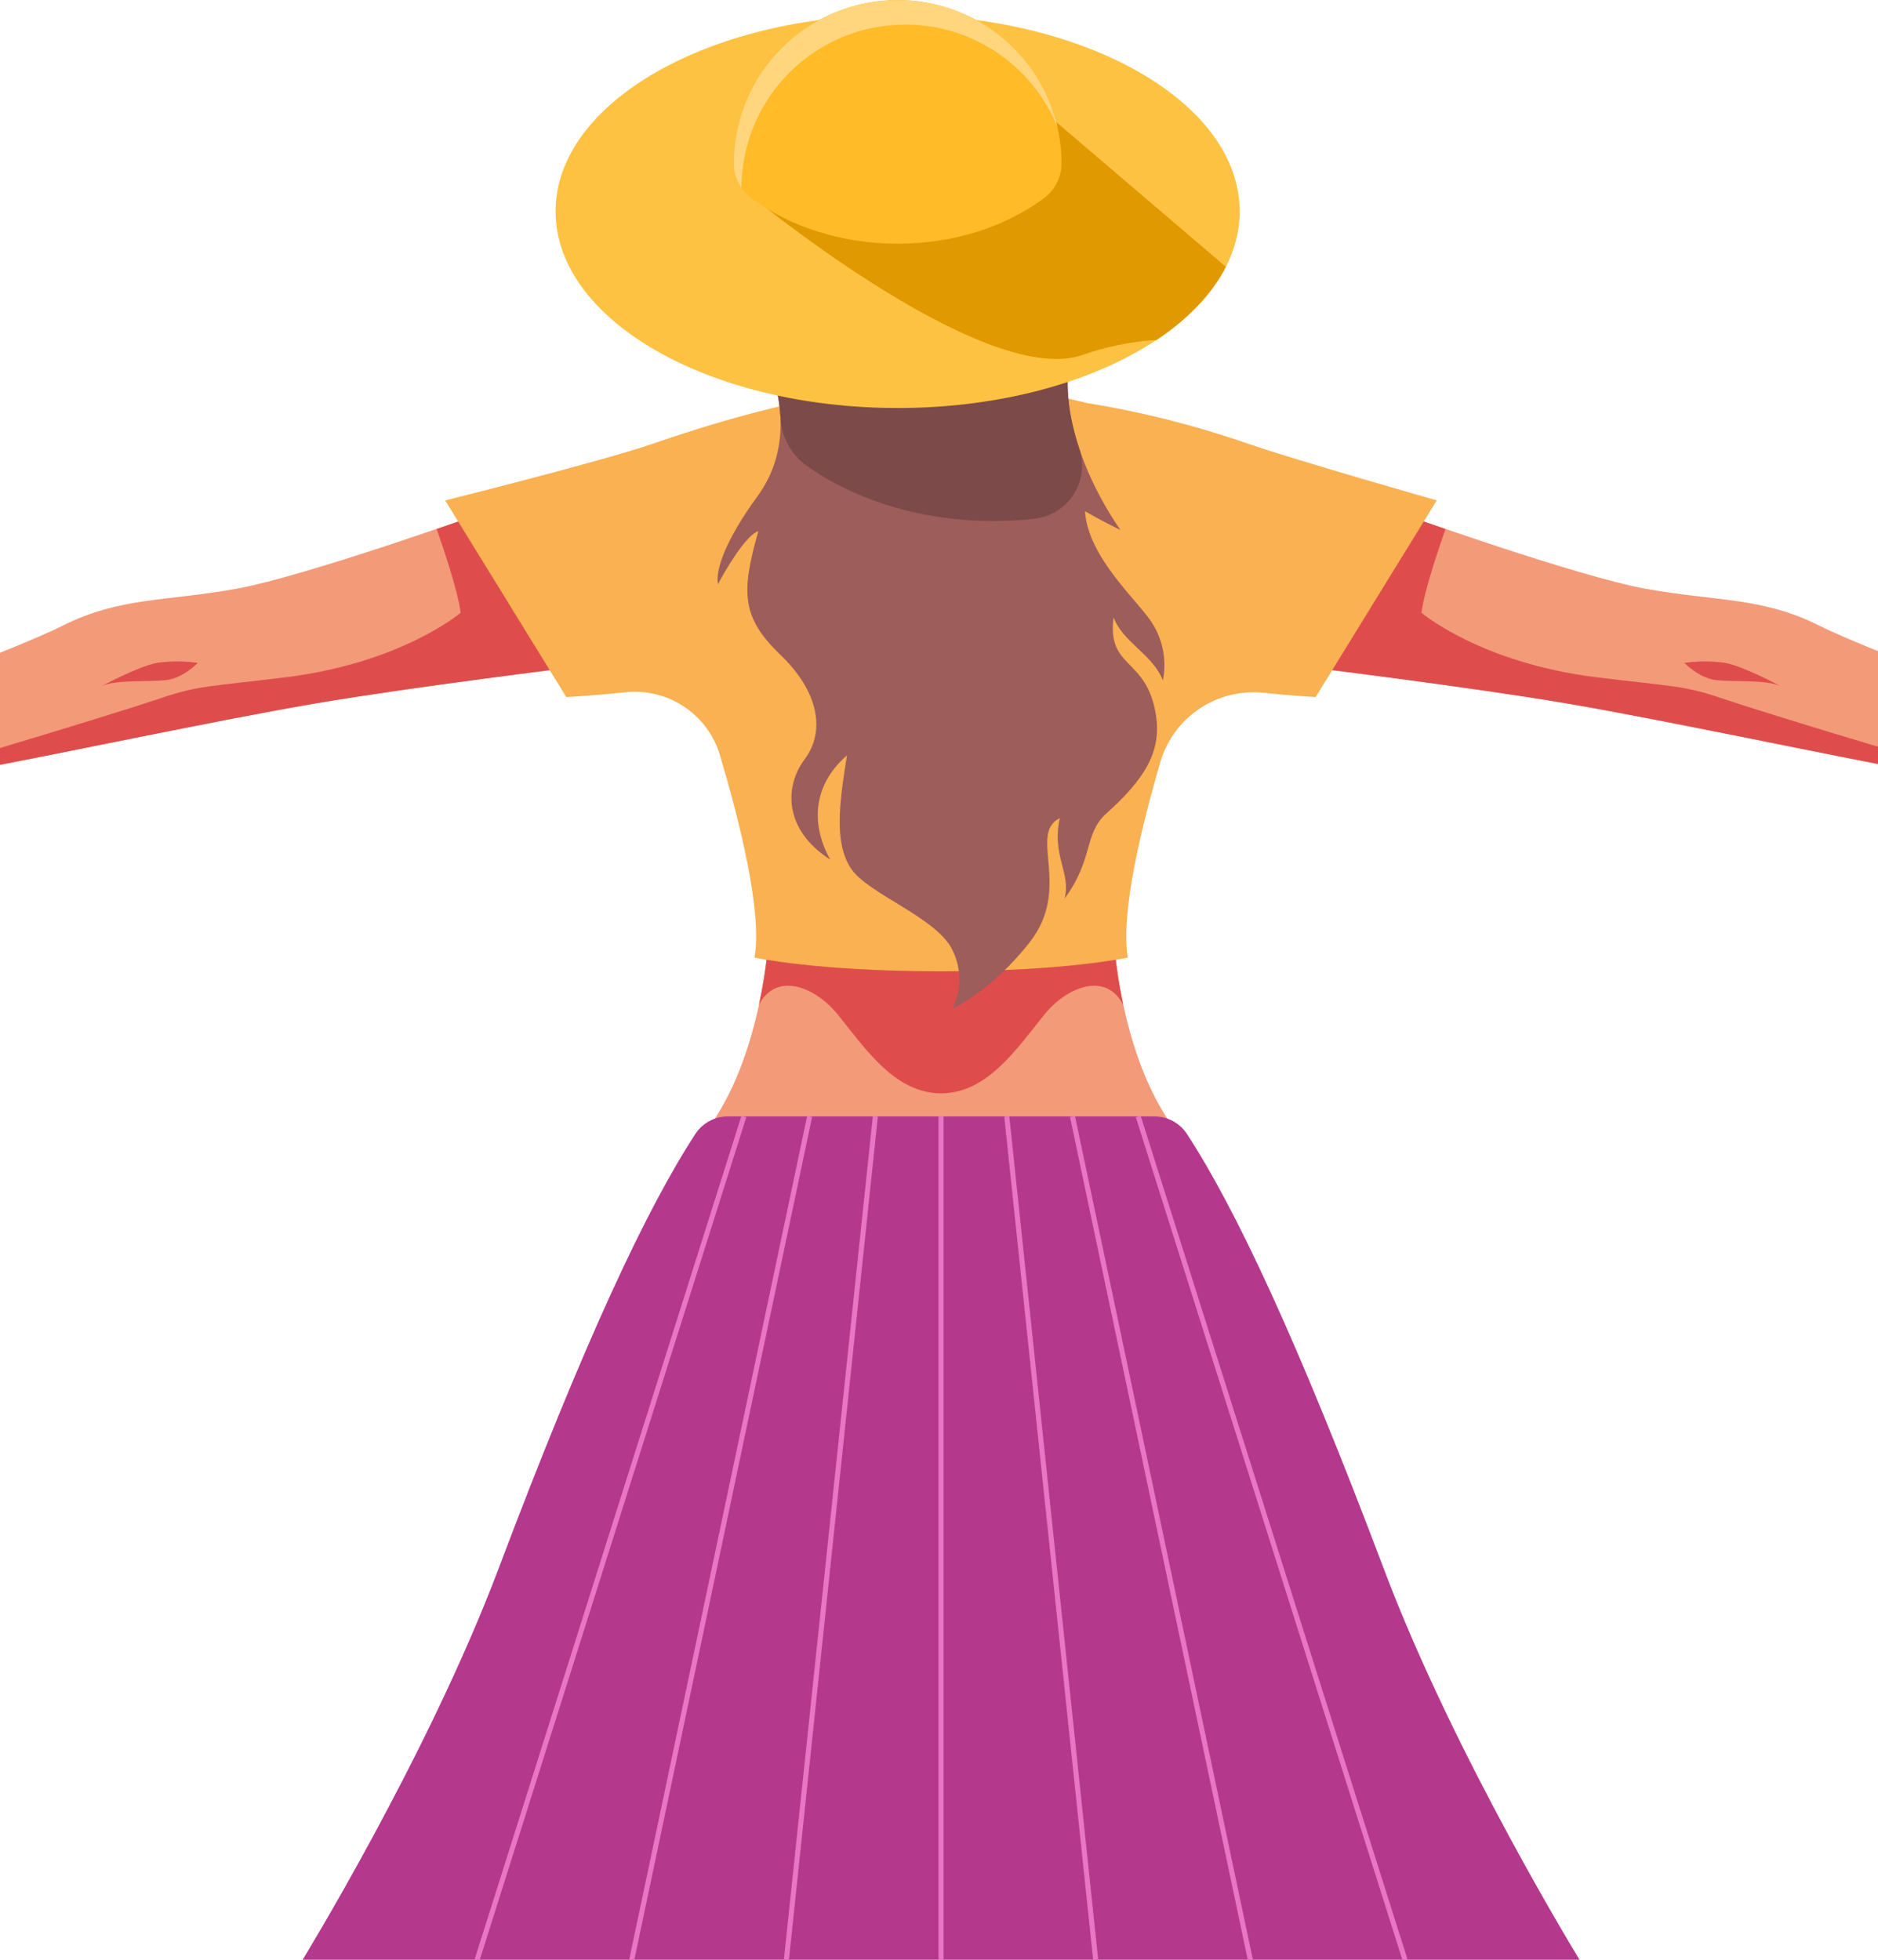 <svg width="414" height="432" viewBox="0 0 414 432" fill="none" xmlns="http://www.w3.org/2000/svg">
<path d="M245.48 206.071H169.49C169.49 206.071 168.329 232.555 155.708 249.306H259.23C246.588 232.586 245.48 206.071 245.48 206.071Z" fill="#F39A79"/>
<path d="M245.481 206.071H169.491C169.154 211.268 168.416 216.432 167.285 221.516C171.122 214.122 179.697 217.464 184.706 223.668C190.792 231.208 197.327 241.014 207.46 241.014C217.592 241.014 224.128 231.208 230.214 223.668C235.212 217.464 243.808 214.122 247.624 221.516C246.516 216.43 245.8 211.266 245.481 206.071Z" fill="#DE4D4C"/>
<path d="M127.214 146.98C127.214 146.98 91.159 151.367 69.409 155.085C47.659 158.802 10.129 166.802 -7.166 169.946C-24.462 173.089 -46.264 176.514 -52.538 177.945C-58.812 179.376 -76.003 185.663 -86 185.663V162.207C-86 162.207 -70.984 162.468 -69.395 159.628C-67.303 155.92 -82.602 152.014 -79.705 143.628C-76.317 146.135 -73.107 149.268 -66.111 152.484C-59.116 155.701 -56.616 159.345 -51.294 160.494C-45.971 161.643 1.252 144.203 13.841 137.905C26.431 131.608 36.449 132.589 51.904 129.822C67.359 127.054 106.855 112.883 106.855 112.883L127.214 146.98Z" fill="#F39A79"/>
<path d="M35.35 153.935C26.984 156.797 -25.896 173.099 -38.266 175.323C-29.064 173.736 -17.352 171.793 -7.168 169.945C10.128 166.812 47.657 158.791 69.408 155.084C91.158 151.376 127.213 146.98 127.213 146.98L106.895 112.903C106.895 112.903 102.587 114.449 96.261 116.621C97.662 120.589 100.956 130.291 101.552 135.074C101.552 135.074 88.575 146.123 63.008 149.288C46.068 151.376 43.736 151.074 35.35 153.935Z" fill="#DE4D4C"/>
<path d="M22.385 151.244C22.385 151.244 30.51 146.889 34.567 146.126C37.563 145.691 40.606 145.691 43.602 146.126C43.602 146.126 40.329 149.541 36.533 149.938C32.737 150.335 25.396 149.802 22.385 151.244Z" fill="#DE4D4C"/>
<path d="M287.695 146.98C287.695 146.98 323.76 151.367 345.51 155.085C367.26 158.802 404.79 166.802 422.085 169.946C439.381 173.089 461.131 176.514 467.426 177.945C473.721 179.376 490.902 185.663 500.888 185.663V162.207C500.888 162.207 485.872 162.468 484.272 159.628C482.181 155.92 497.489 152.014 494.593 143.628C491.205 146.135 487.984 149.268 480.999 152.484C474.014 155.701 471.504 159.345 466.182 160.494C460.859 161.643 413.636 144.203 401.046 137.905C388.456 131.608 378.439 132.589 362.984 129.822C347.528 127.054 308.033 112.883 308.033 112.883L287.695 146.98Z" fill="#F39A79"/>
<path d="M379.568 153.935C387.933 156.797 440.803 173.099 453.173 175.323C443.971 173.736 432.26 171.793 422.085 169.945C404.79 166.812 367.26 158.791 345.51 155.084C323.76 151.376 287.695 146.98 287.695 146.98L308.023 112.903C308.023 112.903 312.32 114.449 318.647 116.621C317.256 120.589 313.962 130.291 313.356 135.074C313.356 135.074 326.332 146.123 351.899 149.288C368.871 151.376 371.171 151.074 379.568 153.935Z" fill="#DE4D4C"/>
<path d="M392.523 151.244C392.523 151.244 384.409 146.889 380.352 146.126C377.356 145.691 374.313 145.691 371.317 146.126C371.317 146.126 374.59 149.541 378.386 149.938C382.182 150.335 389.512 149.802 392.523 151.244Z" fill="#DE4D4C"/>
<path d="M275.198 97.835C263.648 93.818 251.769 90.813 239.697 88.854L207.459 81.272L175.21 88.854C175.21 88.854 163.363 91.099 143.84 97.835C132.797 101.657 98.144 110.315 98.144 110.315L124.84 153.655C124.84 153.655 130.068 153.404 137.743 152.611C142.297 152.095 146.887 153.191 150.715 155.708C154.542 158.225 157.364 162.004 158.688 166.385C162.944 180.693 168.1 200.932 166.332 211.083C166.332 211.083 180.052 214.112 207.48 214.112C234.908 214.112 248.617 211.083 248.617 211.083C246.965 201.287 251.66 182.103 255.822 167.91C257.232 163.125 260.276 158.985 264.426 156.209C268.575 153.433 273.567 152.197 278.534 152.715C285.435 153.425 290.036 153.644 290.036 153.644L316.722 110.304C316.722 110.304 286.261 101.636 275.198 97.835Z" fill="#F9B151"/>
<path d="M305.083 345.886C286.021 295.381 272.322 266.265 261.604 249.879C260.811 248.701 259.738 247.738 258.48 247.076C257.223 246.415 255.821 246.075 254.399 246.088H160.55C159.128 246.074 157.726 246.414 156.468 247.075C155.21 247.737 154.137 248.701 153.345 249.879C142.627 266.265 128.918 295.381 109.865 345.886C94.243 387.283 66.292 432.691 66.292 432.691H348.626C348.626 432.691 320.664 387.283 305.083 345.886Z" fill="#B4398D"/>
<path d="M163.991 246.099L104.963 432.692" stroke="#E976C4" stroke-width="1.109" stroke-miterlimit="10"/>
<path d="M178.484 246.099L139.125 432.692" stroke="#E976C4" stroke-width="1.109" stroke-miterlimit="10"/>
<path d="M192.967 246.099L173.287 432.692" stroke="#E976C4" stroke-width="1.109" stroke-miterlimit="10"/>
<path d="M207.449 246.099V432.692" stroke="#E976C4" stroke-width="1.109" stroke-miterlimit="10"/>
<path d="M221.942 246.099L241.611 432.692" stroke="#E976C4" stroke-width="1.109" stroke-miterlimit="10"/>
<path d="M236.425 246.099L275.774 432.692" stroke="#E976C4" stroke-width="1.109" stroke-miterlimit="10"/>
<path d="M250.917 246.099L309.946 432.692" stroke="#E976C4" stroke-width="1.109" stroke-miterlimit="10"/>
<path d="M166.971 73.909C173.674 87.653 173.914 99.913 166.971 109.417C160.027 118.92 157.643 125.656 158.281 128.789C159.588 126.189 164.367 117.949 167.18 117.082C163.279 130.742 163.53 136.162 172.084 144.392C180.638 152.621 181.934 161.3 177.386 167.367C172.837 173.435 172.827 182.97 183.022 189.476C179.55 183.398 178.034 174.082 186.713 166.501C184.977 177.33 183.89 185.789 187.581 191.418C191.272 197.047 206.456 202.207 209.927 209.36C210.949 211.375 211.481 213.602 211.481 215.861C211.481 218.12 210.949 220.347 209.927 222.362C209.927 222.362 218.47 218.571 226.961 207.742C236.435 195.679 226.543 183.889 233.633 180.328C231.782 188.682 236.184 192.411 234.679 198.081C241.193 189.194 238.861 183.868 243.86 179.346C252.225 171.848 256.115 165.769 254.818 157.624C252.8 144.778 244.006 147.588 245.48 136.1C247.645 141.729 253.992 144.11 256.355 149.969C257.202 145.721 256.418 141.311 254.16 137.614C251.336 132.841 239.834 123.087 239.185 112.686C243.305 115.077 246.997 116.811 246.997 116.811C246.997 116.811 231.196 95.371 236.404 76.29L166.971 73.909Z" fill="#9D5D5B"/>
<path d="M166.971 73.909C169.861 79.501 171.589 85.618 172.053 91.893C172.123 93.983 172.667 96.03 173.643 97.88C174.62 99.731 176.003 101.336 177.689 102.576C188.365 110.179 202.932 114.858 219.004 114.858C222.012 114.861 225.018 114.694 228.007 114.357C229.756 114.167 231.44 113.591 232.937 112.668C234.434 111.745 235.705 110.5 236.658 109.024C237.611 107.547 238.222 105.877 238.446 104.134C238.67 102.392 238.501 100.621 237.951 98.953C235.63 92.049 234.302 83.977 236.404 76.29L166.971 73.909Z" fill="#7C4B49"/>
<path d="M197.881 89.939C239.526 89.939 273.285 70.535 273.285 46.599C273.285 22.663 239.526 3.259 197.881 3.259C156.237 3.259 122.477 22.663 122.477 46.599C122.477 70.535 156.237 89.939 197.881 89.939Z" fill="#FEC242"/>
<path d="M270.242 58.818L232.828 26.892L163.457 41.513C163.457 41.513 216.578 85.793 238.568 78.274C243.856 76.404 249.377 75.28 254.975 74.932C261.919 70.305 267.178 64.812 270.242 58.818Z" fill="#E19900"/>
<path d="M197.891 -0C188.309 -0 179.12 3.801 172.344 10.568C165.569 17.335 161.762 26.512 161.762 36.082C161.775 37.578 162.138 39.051 162.823 40.382C163.507 41.713 164.494 42.865 165.705 43.747C174.07 49.93 185.405 53.721 197.891 53.721C210.376 53.721 221.701 49.93 230.066 43.747C231.278 42.866 232.267 41.714 232.953 40.383C233.639 39.052 234.004 37.579 234.019 36.082C234.019 26.512 230.213 17.335 223.437 10.568C216.662 3.801 207.472 -0 197.891 -0Z" fill="#FFBB28"/>
<path d="M199.585 5.421C206.789 5.421 213.829 7.572 219.801 11.597C225.773 15.622 230.403 21.338 233.099 28.01C231.109 19.373 226.005 11.77 218.762 6.65C211.518 1.53 202.641 -0.748 193.823 0.249C185.005 1.247 176.864 5.452 170.951 12.06C165.038 18.669 161.767 27.22 161.762 36.083C161.769 37.996 162.36 39.861 163.456 41.43C163.476 31.873 167.291 22.714 174.064 15.964C180.837 9.213 190.016 5.421 199.585 5.421Z" fill="#FFD67D"/>
</svg>
